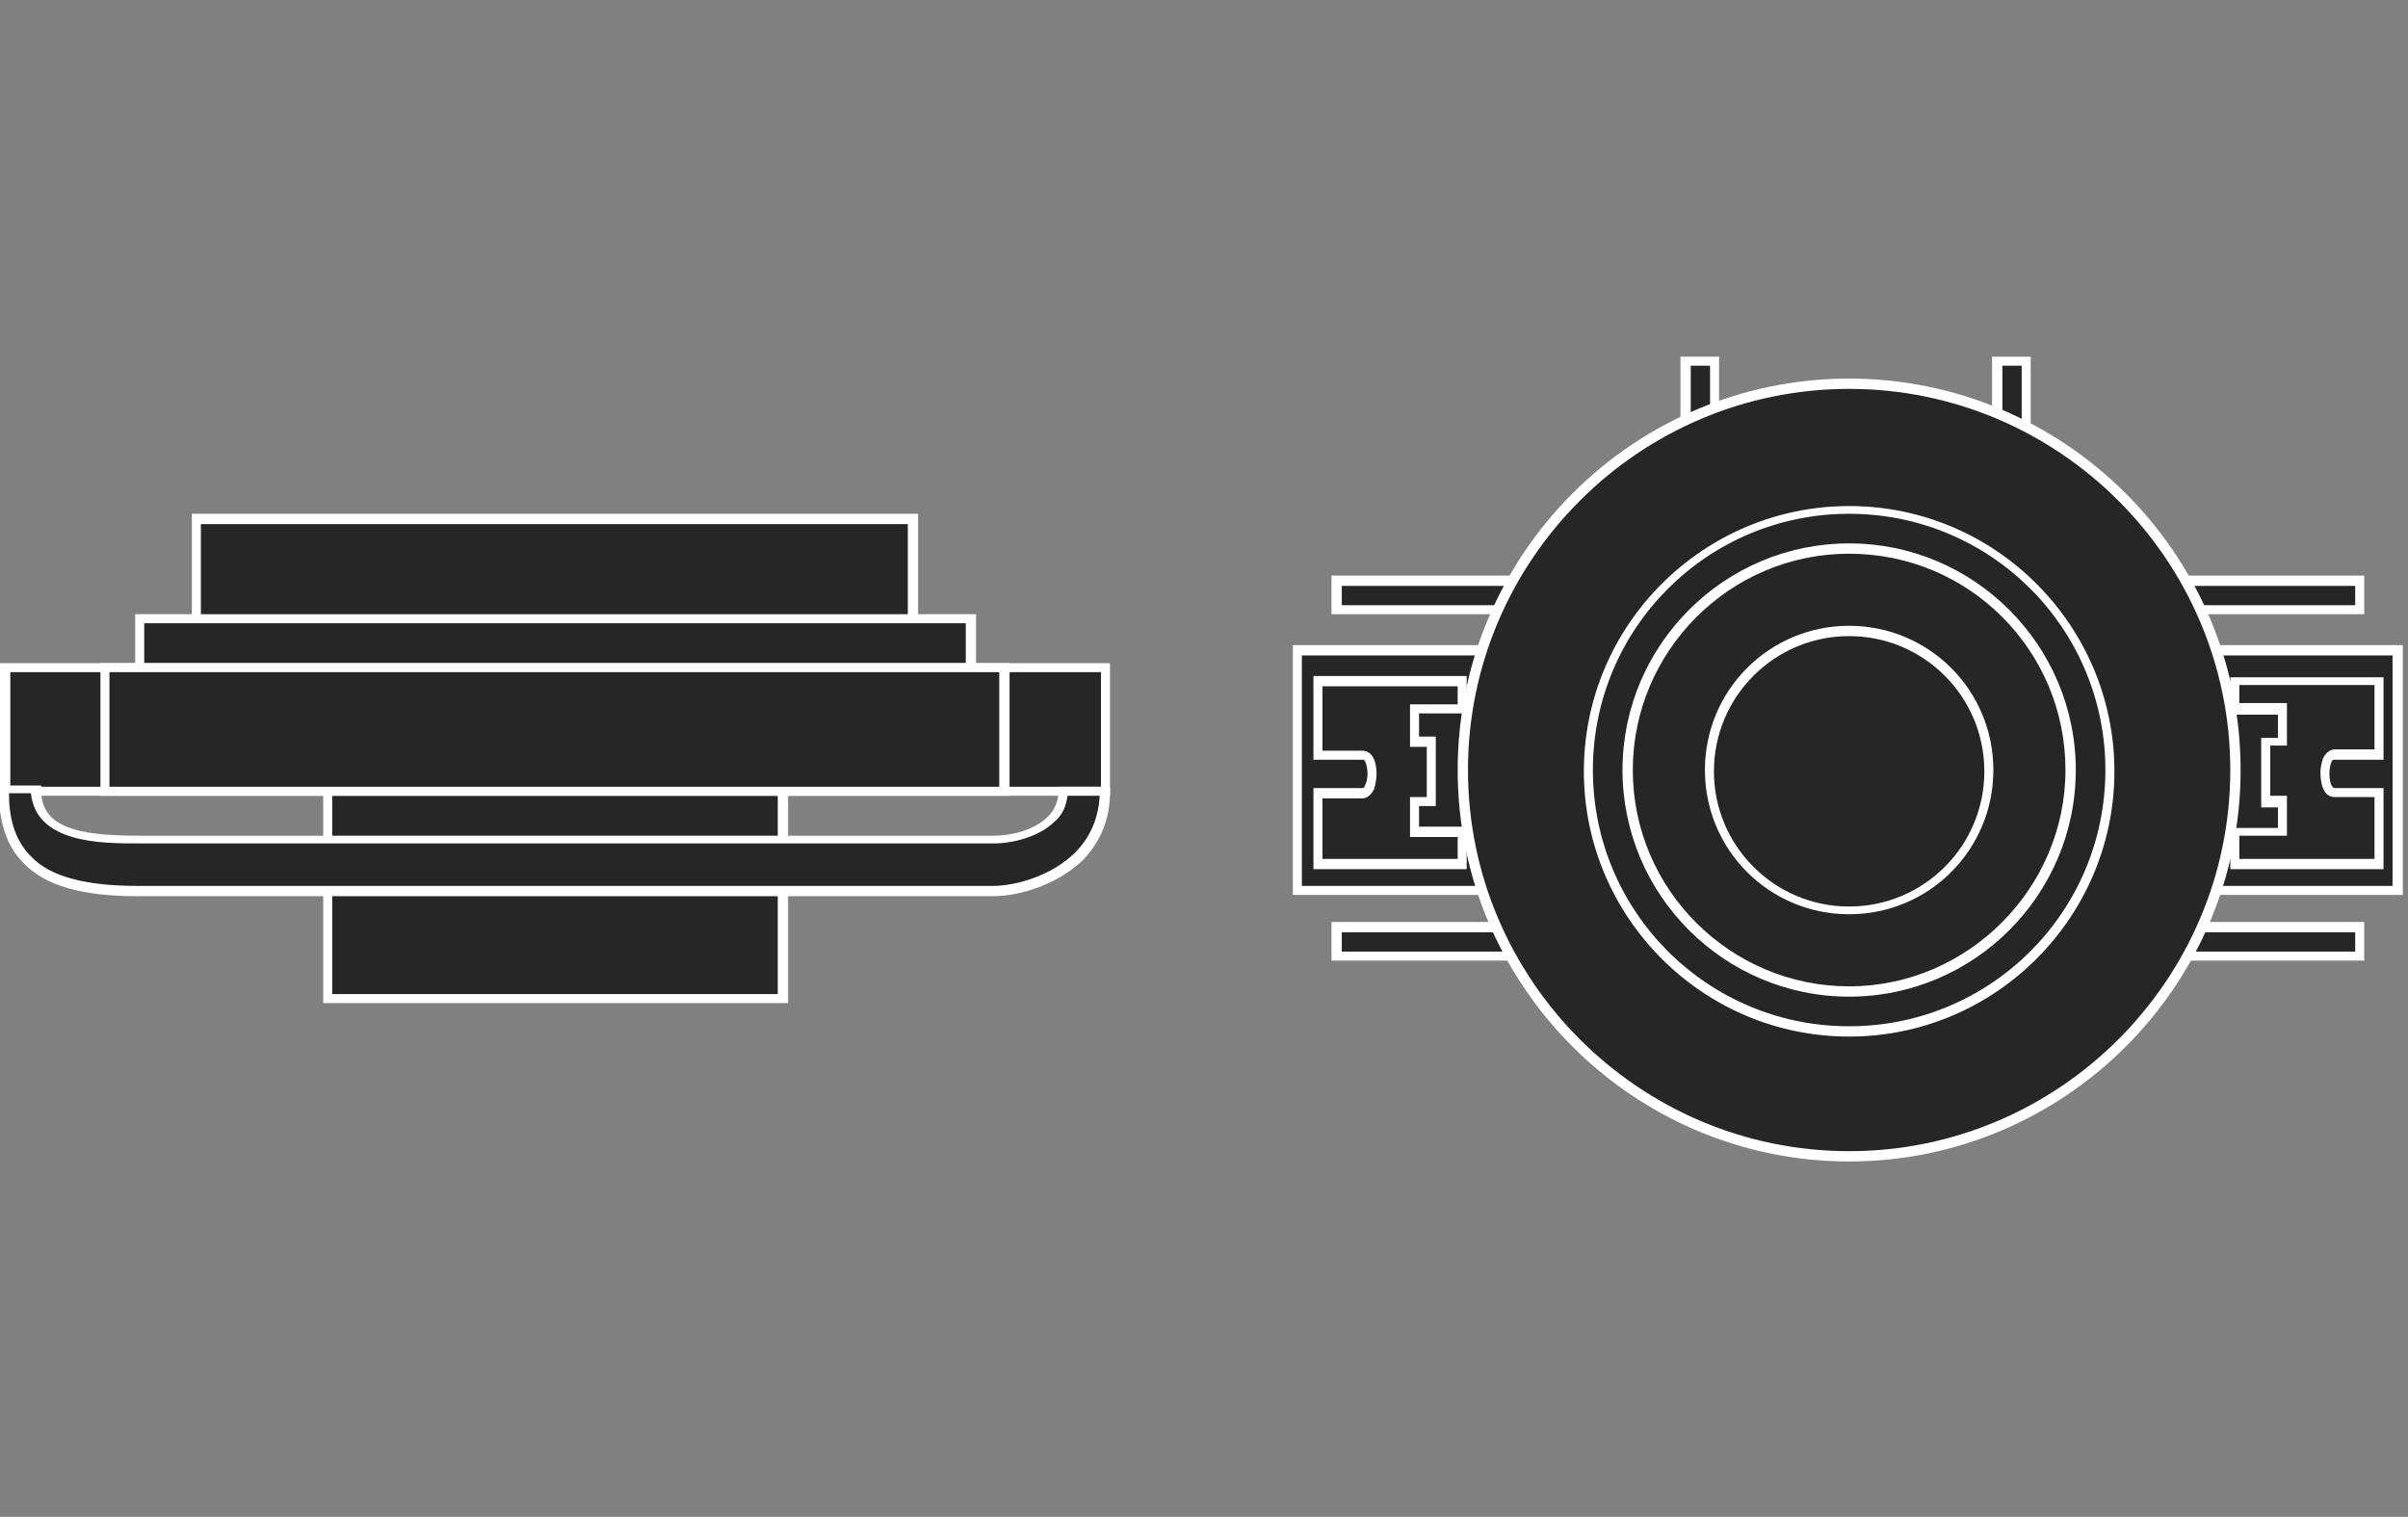 <?xml version="1.0" encoding="utf-8"?>
<!-- Generator: Adobe Illustrator 16.0.4, SVG Export Plug-In . SVG Version: 6.00 Build 0)  -->
<!DOCTYPE svg PUBLIC "-//W3C//DTD SVG 1.1//EN" "http://www.w3.org/Graphics/SVG/1.1/DTD/svg11.dtd">
<svg version="1.1" id="H16" xmlns="http://www.w3.org/2000/svg" xmlns:xlink="http://www.w3.org/1999/xlink" x="0px" y="0px"
	 width="187px" height="117.8px" viewBox="0 0 187 117.8" style="enable-background:new 0 0 187 117.8;" xml:space="preserve">
<rect x="0" y="0" width="187" height="117.8" fill="#808080" stroke="none"/>
<style type="text/css">
<![CDATA[
	.st0{fill:#FFFFFF;}
	.st1{fill-rule:evenodd;clip-rule:evenodd;fill:#262626;}
]]>
</style>
<g>
	<g>
		<g>
			<rect x="155.1" y="28" class="st1" width="2.2" height="17"/>
			<path class="st0" d="M157.7,45.4h-3V27.7h3V45.4z M155.5,44.6h1.5V28.4h-1.5V44.6z"/>
		</g>
		<g>
			<rect x="130.9" y="28" class="st1" width="2.2" height="17"/>
			<path class="st0" d="M133.5,45.4h-3V27.7h3V45.4z M131.3,44.6h1.5V28.4h-1.5V44.6z"/>
		</g>
		<g>
			<rect x="103.8" y="72" class="st1" width="79.4" height="2.2"/>
			<path class="st0" d="M183.6,74.6h-80.2v-3h80.2V74.6z M104.2,73.9h78.7v-1.5h-78.7V73.9z"/>
		</g>
		<g>
			<rect x="103.8" y="45.1" class="st1" width="79.4" height="2.2"/>
			<path class="st0" d="M183.6,47.7h-80.2v-3h80.2V47.7z M104.2,47h78.7v-1.5h-78.7V47z"/>
		</g>
		<g>
			<rect x="100.8" y="50.5" class="st1" width="85.5" height="18.6"/>
			<path class="st0" d="M186.6,69.5h-86.2V50.1h86.2V69.5z M101.1,68.8h84.7V50.9h-84.7V68.8z"/>
		</g>
		<g>
			<circle class="st1" cx="143.6" cy="59.8" r="30"/>
			<path class="st0" d="M143.6,90.2c-16.7,0-30.4-13.6-30.4-30.4c0-16.7,13.6-30.4,30.4-30.4c16.7,0,30.4,13.6,30.4,30.4
				C174,76.6,160.3,90.2,143.6,90.2z M143.6,30.2c-16.3,0-29.6,13.3-29.6,29.6s13.3,29.6,29.6,29.6c16.3,0,29.6-13.3,29.6-29.6
				S159.9,30.2,143.6,30.2z"/>
		</g>
		<g>
			<circle class="st1" cx="143.6" cy="59.8" r="20.3"/>
			<path class="st0" d="M143.6,80.5c-11.4,0-20.6-9.3-20.6-20.6c0-11.4,9.3-20.6,20.6-20.6c11.4,0,20.6,9.3,20.6,20.6
				C164.2,71.2,155,80.5,143.6,80.5z M143.6,39.9c-11,0-19.9,8.9-19.9,19.9s8.9,19.9,19.9,19.9c11,0,19.9-8.9,19.9-19.9
				S154.6,39.9,143.6,39.9z"/>
		</g>
		<g>
			<path class="st1" d="M160.8,59.8c0-9.5-7.7-17.2-17.2-17.2s-17.2,7.7-17.2,17.2c0,9.5,7.7,17.2,17.2,17.2S160.8,69.3,160.8,59.8z
				"/>
			<path class="st0" d="M143.6,77.4c-9.7,0-17.6-7.9-17.6-17.6c0-9.7,7.9-17.6,17.6-17.6s17.6,7.9,17.6,17.6
				C161.2,69.5,153.3,77.4,143.6,77.4z M143.6,43c-9.3,0-16.8,7.6-16.8,16.8c0,9.3,7.6,16.8,16.8,16.8s16.8-7.6,16.8-16.8
				C160.4,50.5,152.9,43,143.6,43z"/>
		</g>
		<g>
			<circle class="st1" cx="143.6" cy="59.8" r="10.8"/>
			<path class="st0" d="M143.6,71c-6.2,0-11.2-5-11.2-11.2c0-6.2,5-11.2,11.2-11.2c6.2,0,11.2,5,11.2,11.2
				C154.8,66,149.8,71,143.6,71z M143.6,49.4c-5.8,0-10.5,4.7-10.5,10.5c0,5.8,4.7,10.5,10.5,10.5c5.8,0,10.5-4.7,10.5-10.5
				C154.1,54.1,149.4,49.4,143.6,49.4z"/>
		</g>
		<g>
			<path class="st1" d="M184.7,67.1v-5.5h-3.5c-1,0-1-2.9,0-2.9l3.5,0v-5.7h-11.2v2.1h3.7l0,2.6l-1.3,0v4.6l1.3,0l0,2.4l-3.7,0v2.4
				H184.7z"/>
			<path class="st0" d="M185.1,67.5h-11.9v-3.2l3.7,0l0-1.6l-1.3,0v-5.4l1.3,0l0-1.8h-3.7v-2.9h11.9V59l-3.9,0
				c-0.1,0-0.3,0.4-0.3,1.1c0,0.7,0.2,1.1,0.4,1.1h3.8V67.5z M173.9,66.7h10.5v-4.8h-3.1c-0.8,0-1.1-0.9-1.1-1.9
				c0-0.4,0.1-0.8,0.2-1.1c0.3-0.6,0.7-0.7,0.9-0.7l3.1,0v-5h-10.5v1.4h3.7l0,3.3l-1.3,0v3.9l1.3,0l0,3.1l-3.7,0V66.7z"/>
		</g>
		<g>
			<path class="st1" d="M102.3,67.1v-5.5h3.5c1,0,1-2.9,0-2.9l-3.5,0v-5.7h11.2v2.1h-3.7l0,2.6l1.3,0l0,4.6l-1.3,0l0,2.4l3.7,0v2.4
				H102.3z"/>
			<path class="st0" d="M113.9,67.5h-11.9v-6.3h3.8c0.1,0,0.2-0.1,0.2-0.2c0.1-0.2,0.2-0.5,0.2-0.9c0-0.6-0.2-1.1-0.3-1.1l-3.9,0
				v-6.5h11.9v2.9h-3.7l0,1.8l1.3,0l0,5.4l-1.3,0l0,1.6l3.7,0V67.5z M102.7,66.7h10.5V65l-3.7,0l0-3.1l1.3,0l0-3.9l-1.3,0l0-3.3h3.7
				v-1.4h-10.5v5l3.1,0c0.7,0,1.1,0.7,1.1,1.8c0,0.4-0.1,0.9-0.2,1.2c-0.3,0.6-0.7,0.7-0.9,0.7h-3.1V66.7z"/>
		</g>
	</g>
	<g>
		<g>
			<rect x="15.3" y="40.3" class="st1" width="55.7" height="9.6"/>
			<path class="st0" d="M71.3,50.3H14.9V39.9h56.4V50.3z M15.6,49.6h54.9v-8.9H15.6V49.6z"/>
		</g>
		<g>
			<rect x="10.8" y="48.1" class="st1" width="64.5" height="6.2"/>
			<path class="st0" d="M75.7,54.6H10.5v-6.9h65.3V54.6z M11.2,53.8H75v-5.4H11.2V53.8z"/>
		</g>
		<g>
			<rect x="25.4" y="58.8" class="st1" width="35.3" height="18.7"/>
			<path class="st0" d="M61.2,77.9H25.1V58.4h36.1V77.9z M25.8,77.2h34.6v-18H25.8V77.2z"/>
		</g>
		<g>
			<rect x="0.4" y="51.8" class="st1" width="85.4" height="9.6"/>
			<path class="st0" d="M86.2,61.8H0V51.5h86.2V61.8z M0.8,61.1h84.7v-8.9H0.8V61.1z"/>
		</g>
		<g>
			<rect x="8.2" y="51.8" class="st1" width="69.9" height="9.6"/>
			<path class="st0" d="M78.4,61.8H7.8V51.5h70.6V61.8z M8.5,61.1h69.1v-8.9H8.5V61.1z"/>
		</g>
		<g>
			<path class="st1" d="M2.9,61.3c0,3.4,3.7,3.9,7.9,3.9l66.5,0c2.2,0,5.4-1,5.4-3.7c1.1,0,2.2,0,3.3,0c0,5.6-5.7,7.7-8.7,7.7H10.7
				c-6.7,0-10.5-2-10.4-7.9H2.9z"/>
			<path class="st0" d="M77.1,69.6H10.7c-4.3,0-7.2-0.8-8.9-2.6c-1.3-1.3-1.9-3.2-1.9-5.7L0,61h3.2l0,0.4c0,2.9,3,3.5,7.5,3.5
				l66.5,0c1.3,0,3.1-0.4,4.2-1.5c0.5-0.5,0.8-1.2,0.8-1.9l0-0.4h4l0,0.4c0,2.1-0.7,3.8-2.1,5.3C82.1,68.7,79.2,69.6,77.1,69.6z
				 M0.7,61.7c0,2.1,0.6,3.7,1.7,4.8c1.5,1.6,4.3,2.3,8.3,2.3h66.4c1.8,0,4.6-0.8,6.4-2.6c1.2-1.2,1.8-2.7,1.9-4.4h-2.5
				c-0.1,0.8-0.4,1.5-1,2c-1.2,1.2-3.3,1.7-4.7,1.7l-66.5,0c-2.8,0-7.9,0-8.3-3.9H0.7z"/>
		</g>
	</g>
</g>
</svg>
